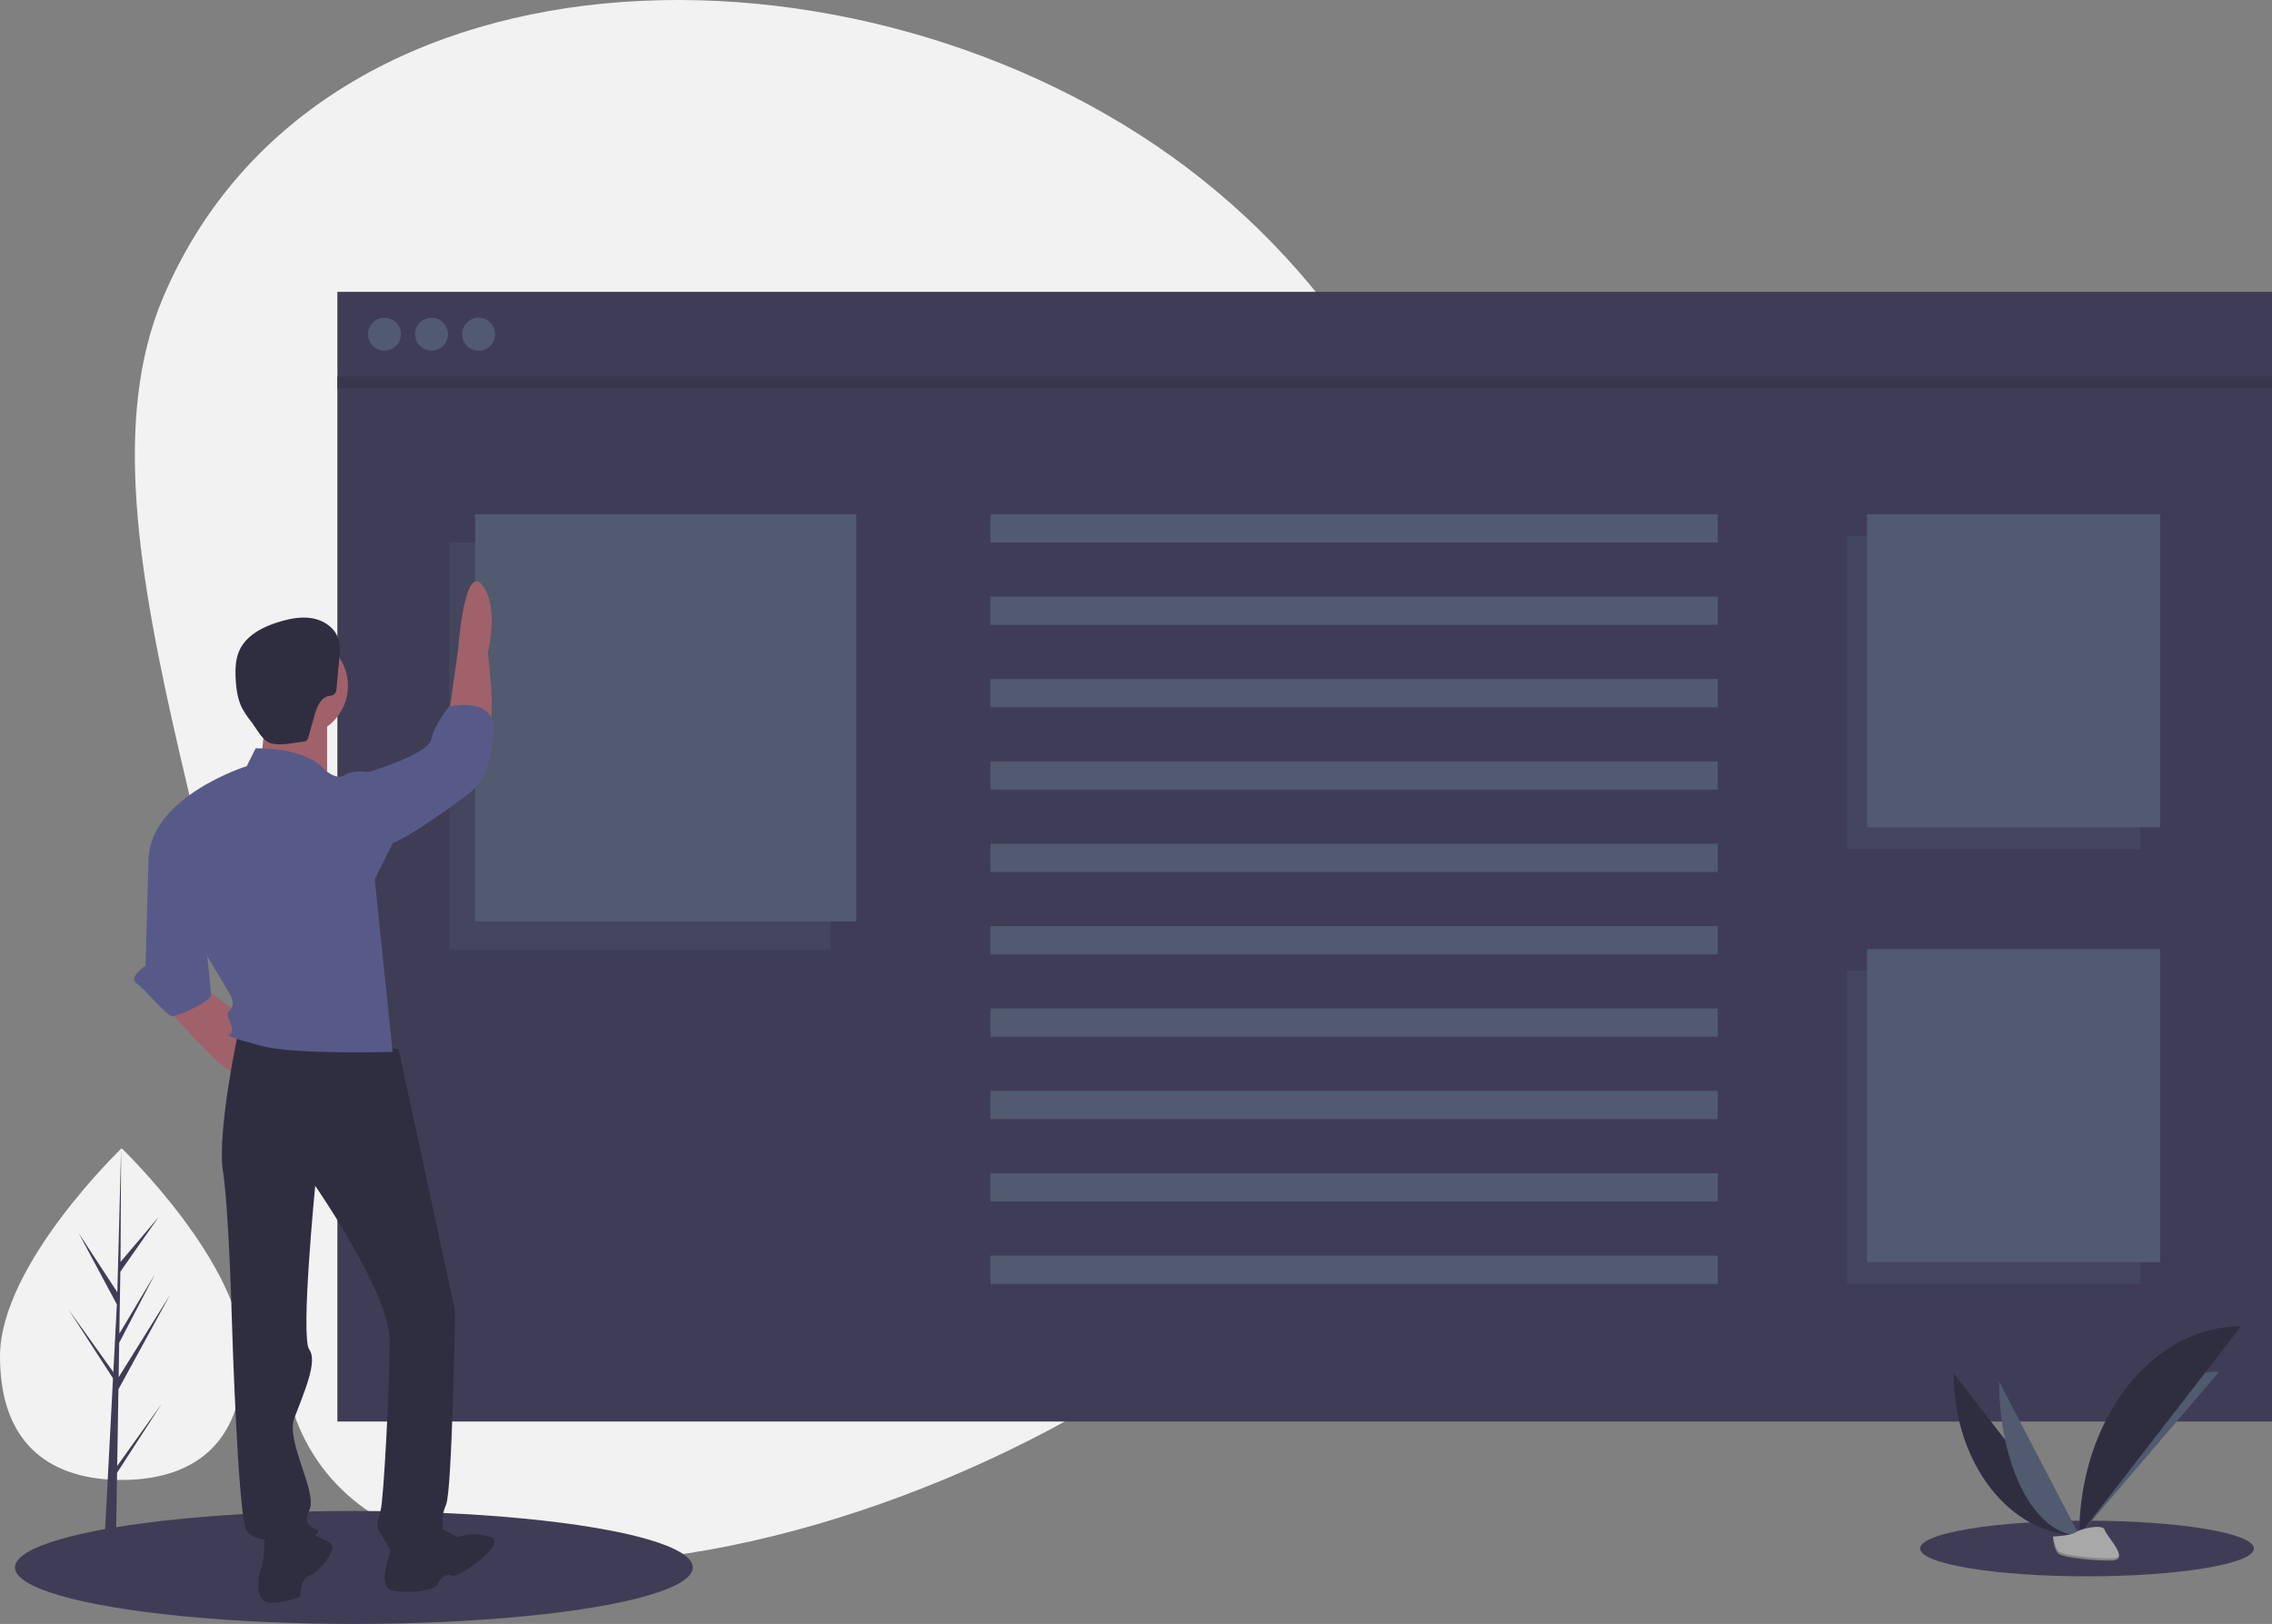 <svg id="fda871d6-4a4f-49fc-88be-f761f3bd5c82" data-name="Layer 1" xmlns="http://www.w3.org/2000/svg" width="965.353" height="690.003" viewBox="0 0 965.353 690.003"><rect x="0" y="0" width="965.353" height="690.003" fill="#808080" stroke="none"/><title>online page</title><path d="M220.676,681.319c0,38.918-23.136,52.507-51.676,52.507s-51.676-13.589-51.676-52.507S169,592.89,169,592.89,220.676,642.401,220.676,681.319Z" transform="translate(-117.324 -104.999)" fill="#f2f2f2"/><polygon points="49.794 622.874 50.323 590.303 72.349 550.008 50.406 585.193 50.644 570.548 65.824 541.395 50.707 566.672 50.707 566.673 51.135 540.332 67.39 517.123 51.202 536.19 51.469 487.892 49.789 551.83 49.927 549.193 33.401 523.896 49.662 554.256 48.122 583.674 48.077 582.893 29.024 556.272 48.019 585.651 47.826 589.33 47.792 589.385 47.808 589.687 43.901 664.322 49.121 664.322 49.747 625.772 68.695 596.464 49.794 622.874" fill="#3f3d56"/><path d="M628.119,181.264c135.674,108.109,158.02,305.734,49.912,441.408s-437.368,223.344-441.408,49.912c-4.066-174.543-93.881-338.111-49.912-441.408C254.655,71.555,492.445,73.155,628.119,181.264Z" transform="translate(-117.324 -104.999)" fill="#f2f2f2"/><ellipse cx="150.353" cy="666.003" rx="144" ry="24" fill="#3f3d56"/><ellipse cx="886.762" cy="657.956" rx="70.914" ry="11.819" fill="#3f3d56"/><rect x="143.353" y="160.003" width="822" height="444" fill="#3f3d56"/><rect x="143.353" y="124.003" width="822" height="41" fill="#3f3d56"/><circle cx="163.353" cy="142.003" r="7" fill="#515a6e"/><circle cx="183.353" cy="142.003" r="7" fill="#515a6e"/><circle cx="203.353" cy="142.003" r="7" fill="#515a6e"/><rect x="143.353" y="160.003" width="822" height="5" opacity="0.1"/><rect x="190.853" y="230.503" width="162" height="173" fill="#515a6e" opacity="0.3"/><rect x="201.853" y="218.503" width="162" height="173" fill="#515a6e"/><rect x="784.853" y="227.728" width="124.543" height="133" fill="#515a6e" opacity="0.3"/><rect x="793.309" y="218.503" width="124.543" height="133" fill="#515a6e"/><rect x="784.853" y="412.503" width="124.543" height="133" fill="#515a6e" opacity="0.3"/><rect x="793.309" y="403.277" width="124.543" height="133" fill="#515a6e"/><rect x="420.853" y="218.503" width="309" height="12" fill="#515a6e"/><rect x="420.853" y="253.503" width="309" height="12" fill="#515a6e"/><rect x="420.853" y="288.503" width="309" height="12" fill="#515a6e"/><rect x="420.853" y="323.503" width="309" height="12" fill="#515a6e"/><rect x="420.853" y="358.503" width="309" height="12" fill="#515a6e"/><rect x="420.853" y="393.503" width="309" height="12" fill="#515a6e"/><rect x="420.853" y="428.503" width="309" height="12" fill="#515a6e"/><rect x="420.853" y="463.503" width="309" height="12" fill="#515a6e"/><rect x="420.853" y="498.503" width="309" height="12" fill="#515a6e"/><rect x="420.853" y="533.503" width="309" height="12" fill="#515a6e"/><circle cx="126.339" cy="291.382" r="21.5" fill="#a0616a"/><path d="M229.751,406.498s0,22.765-3.794,25.294,30.353,5.059,30.353,5.059V407.763Z" transform="translate(-117.324 -104.999)" fill="#a0616a"/><path d="M188.015,532.969S212.045,560.793,217.104,560.793,227.222,541.822,227.222,541.822l-24.03-17.706Z" transform="translate(-117.324 -104.999)" fill="#a0616a"/><path d="M308.163,407.763l3.794-26.559s2.529-36.677,10.118-27.824,2.529,29.088,2.529,29.088,3.794,29.088,0,32.882S308.163,407.763,308.163,407.763Z" transform="translate(-117.324 -104.999)" fill="#a0616a"/><path d="M286.663,550.675l-68.294-6.324s-8.853,41.735-6.324,58.177,3.794,63.236,3.794,63.236,2.529,84.736,6.324,89.794,16.441,3.794,20.235,6.324,10.118-5.059,10.118-6.324-7.588-1.265-3.794-8.853-10.118-29.088-6.324-39.206,10.118-24.029,6.324-29.088,2.529-69.559,2.529-69.559,31.618,45.53,31.618,65.765-2.529,67.03-3.794,72.089-2.529,6.324,0,10.118,5.059,7.588,3.794,8.853,22.765,0,22.765-7.588-1.265-7.588,1.265-13.912,3.794-82.206,3.794-82.206Z" transform="translate(-117.324 -104.999)" fill="#2f2e41"/><path d="M225.957,422.939l-3.794,7.588s-40.471,12.647-41.735,39.206l34.147,56.912s2.529,3.794,1.265,6.324-2.529,1.265-1.265,5.059,1.265,2.529,1.265,5.059-3.794,1.265,0,2.529-1.265,0,12.647,3.794,55.647,2.529,55.647,2.529l-7.588-73.353L284.134,463.41l-10.118-30.353s-6.324-1.265-10.118,1.265-8.853-2.529-8.853-2.529S248.722,422.939,225.957,422.939Z" transform="translate(-117.324 -104.999)" fill="#575a89"/><path d="M267.692,434.322l6.324-1.265s25.294-7.588,26.559-13.912,7.588-13.912,7.588-13.912,20.235-5.059,18.971,11.382-6.324,21.5-8.853,24.029S287.928,463.41,282.869,463.41,267.692,434.322,267.692,434.322Z" transform="translate(-117.324 -104.999)" fill="#575a89"/><path d="M182.957,464.675l-2.529,5.059-1.265,45.53s-7.588,5.059-3.794,7.588,12.647,13.912,15.177,13.912,16.441-6.324,16.441-8.853-2.529-25.294-2.529-25.294Z" transform="translate(-117.324 -104.999)" fill="#575a89"/><path d="M229.751,755.558s0,12.647-1.265,15.177-3.794,15.177,3.794,15.177a30.69,30.69,0,0,0,12.647-2.529s0-7.588,3.794-8.853,12.647-11.382,8.853-13.912-11.382-5.059-11.382-5.059Z" transform="translate(-117.324 -104.999)" fill="#2f2e41"/><path d="M284.134,761.882s-7.588,17.706,0,18.971,17.706,0,18.971-2.529,3.794-5.059,6.324-3.794S333.457,760.617,325.869,758.088a21.897,21.897,0,0,0-13.912,0l-7.588-3.794Z" transform="translate(-117.324 -104.999)" fill="#2f2e41"/><path d="M246.381,420.078a2.598,2.598,0,0,0,1.029-.284,2.659,2.659,0,0,0,.959-1.66l2.583-9.151c.98-3.472,2.554-7.528,6.087-8.262a5.741,5.741,0,0,0,2.131-.567,3.69,3.69,0,0,0,1.157-2.854l1.107-11.828c.299-3.198.583-6.523-.532-9.535-1.645-4.443-6.157-7.368-10.819-8.209s-9.465.1-14.003,1.459c-6.884,2.062-14.013,5.613-17.004,12.147-1.732,3.783-1.838,8.097-1.607,12.251.238,4.277.833,8.638,2.799,12.444a37.301,37.301,0,0,0,3.791,5.572c2.135,2.763,4.754,8.166,8.287,9.197C236.329,421.961,242.344,420.602,246.381,420.078Z" transform="translate(-117.324 -104.999)" fill="#2f2e41"/><path d="M947.429,688.571c0,38.029,23.857,68.802,53.341,68.802" transform="translate(-117.324 -104.999)" fill="#2f2e41"/><path d="M1000.769,757.373c0-38.456,26.623-69.575,59.525-69.575" transform="translate(-117.324 -104.999)" fill="#515a6e"/><path d="M966.755,692.019c0,36.124,15.213,65.354,34.014,65.354" transform="translate(-117.324 -104.999)" fill="#515a6e"/><path d="M1000.769,757.373c0-49.139,30.773-88.901,68.802-88.901" transform="translate(-117.324 -104.999)" fill="#2f2e41"/><path d="M989.548,757.858s7.565-.233,9.844-1.856,11.636-3.562,12.202-.958,11.368,12.949,2.828,13.018-19.844-1.33-22.119-2.716S989.548,757.858,989.548,757.858Z" transform="translate(-117.324 -104.999)" fill="#a8a8a8"/><path d="M1014.574,767.155c-8.54.069-19.844-1.33-22.119-2.716-1.733-1.056-2.423-4.843-2.654-6.59-.16.007-.253.01-.253.01s.479,6.101,2.755,7.487,13.579,2.785,22.119,2.716c2.465-.02,3.317-.897,3.27-2.196C1017.349,766.65,1016.409,767.14,1014.574,767.155Z" transform="translate(-117.324 -104.999)" opacity="0.2"/></svg>